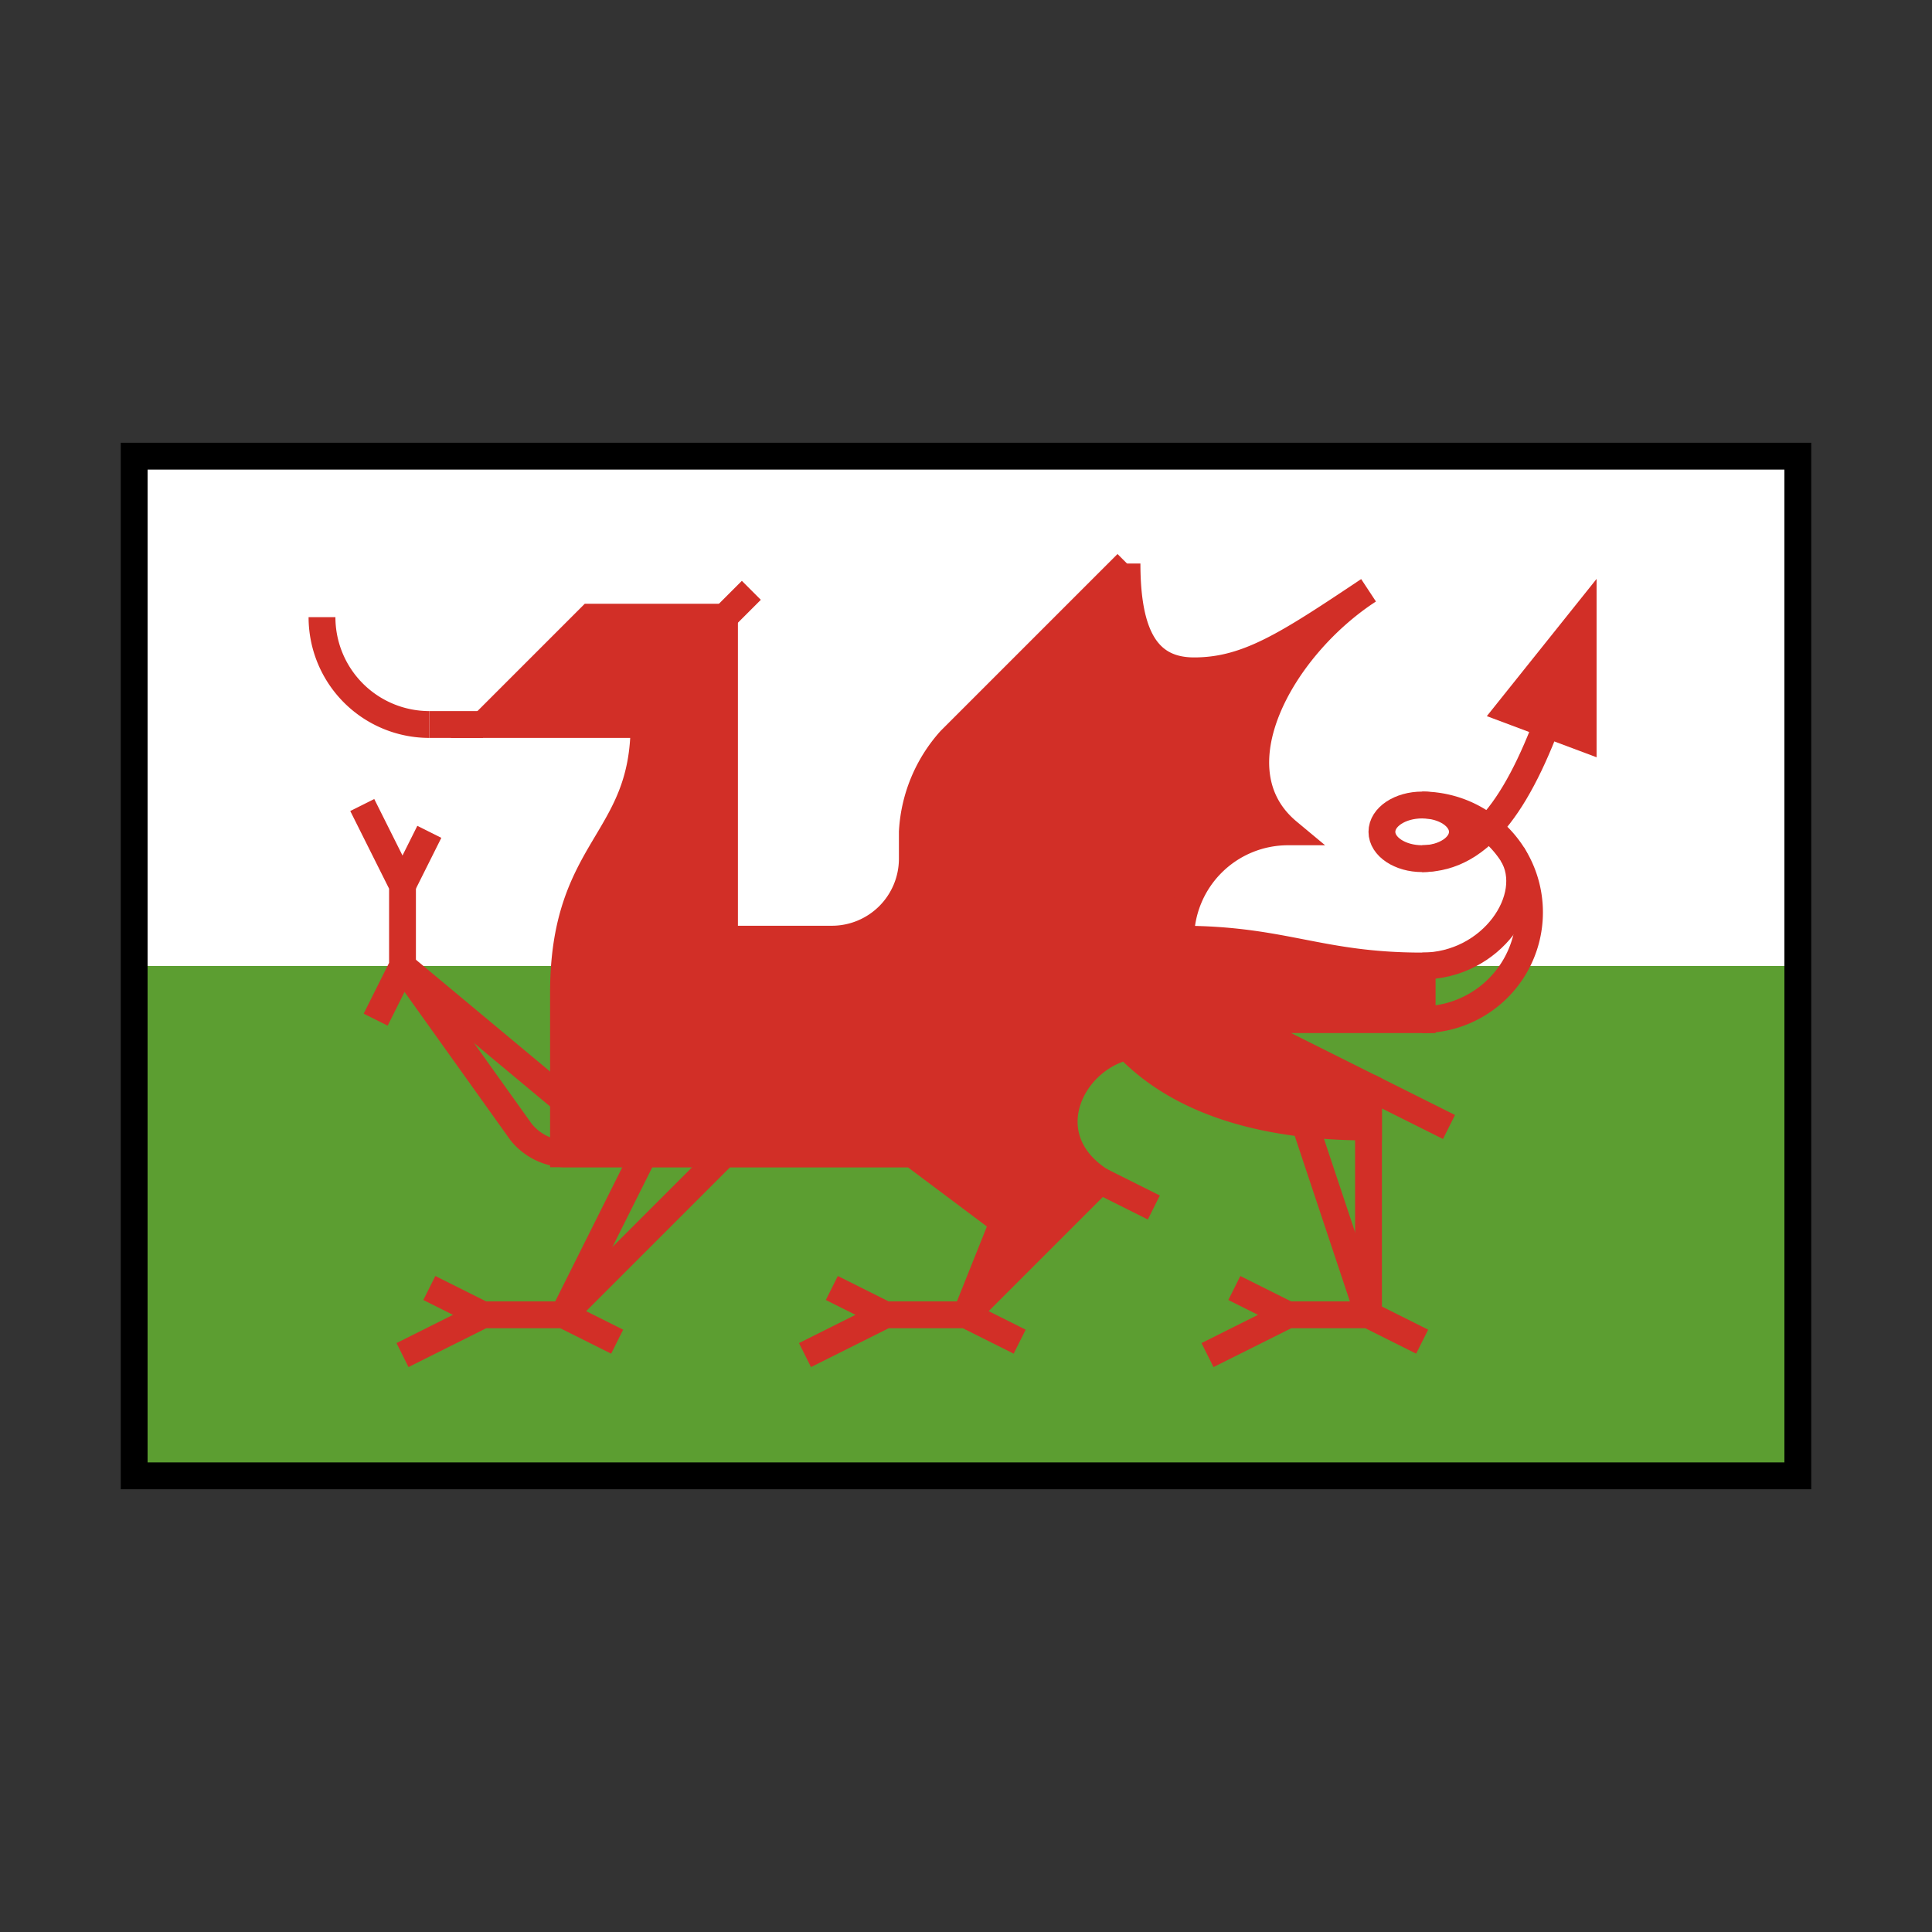 <svg id="emoji" viewBox="0 0 72 72" xmlns="http://www.w3.org/2000/svg">
  <rect x="0" y="0" width="72" height="72" fill="#333333" stroke="none"/>
  <g id="color">
    <rect x="5" y="17" width="62" height="38" fill="#5c9e31"/>
    <rect x="5" y="17" width="62" height="19" fill="#fff"/>
    <polygon fill="#d22f27" stroke="#d22f27" strokeLinecap="round" strokeLinejoin="round" strokeWidth="2" points="59 27.5 59 23 56.231 26.462 59 27.5"/>
    <ellipse cx="53" cy="31" rx="1.5" ry="1" fill="none" stroke="#d22f27" strokeLinecap="round" strokeLinejoin="round" strokeWidth="2"/>
    <path fill="none" stroke="#d22f27" strokeLinecap="round" strokeLinejoin="round" strokeWidth="2" d="M58,26c-1.283,3.724-2.744,6-5,6"/>
    <polyline fill="none" stroke="#d22f27" strokeLinecap="round" strokeLinejoin="round" strokeWidth="2" points="53 50 51 49 48 49 45 50.5"/>
    <line x1="48" x2="46" y1="49" y2="48" fill="none" stroke="#d22f27" strokeLinecap="round" strokeLinejoin="round" strokeWidth="2"/>
    <line x1="51" x2="48" y1="49" y2="40" fill="none" stroke="#d22f27" strokeLinecap="round" strokeLinejoin="round" strokeWidth="2"/>
    <polyline fill="none" stroke="#d22f27" strokeLinecap="round" strokeLinejoin="round" strokeWidth="2" points="38 50 36 49 33 49 30 50.5"/>
    <line x1="33" x2="31" y1="49" y2="48" fill="none" stroke="#d22f27" strokeLinecap="round" strokeLinejoin="round" strokeWidth="2"/>
    <polyline fill="none" stroke="#d22f27" strokeLinecap="round" strokeLinejoin="round" strokeWidth="2" points="23 50 21 49 18 49 15 50.5"/>
    <line x1="18" x2="16" y1="49" y2="48" fill="none" stroke="#d22f27" strokeLinecap="round" strokeLinejoin="round" strokeWidth="2"/>
    <line x1="21" x2="27" y1="49" y2="43" fill="none" stroke="#d22f27" strokeLinecap="round" strokeLinejoin="round" strokeWidth="2"/>
    <line x1="21" x2="24" y1="49" y2="43" fill="none" stroke="#d22f27" strokeLinecap="round" strokeLinejoin="round" strokeWidth="2"/>
    <polyline fill="none" stroke="#d22f27" strokeLinecap="round" strokeLinejoin="round" strokeWidth="2" points="14 38 15 36 15 33 13.5 30"/>
    <line x1="15" x2="16" y1="33" y2="31" fill="none" stroke="#d22f27" strokeLinecap="round" strokeLinejoin="round" strokeWidth="2"/>
    <line x1="15" x2="21" y1="36" y2="41" fill="none" stroke="#d22f27" strokeLinecap="round" strokeLinejoin="round" strokeWidth="2"/>
    <path fill="none" stroke="#d22f27" strokeLinecap="round" strokeLinejoin="round" strokeWidth="2" d="M12,23a4,4,0,0,0,4,4"/>
    <line x1="16" x2="18" y1="27" y2="27" fill="none" stroke="#d22f27" strokeLinecap="round" strokeLinejoin="round" strokeWidth="2"/>
    <path fill="#d22f27" stroke="#d22f27" strokeLinecap="round" strokeLinejoin="round" strokeWidth="2" d="M42,21l-6.586,6.586A5.565,5.565,0,0,0,34,31v1a3,3,0,0,1-3,3H27V23H22l-4,4h6c0,4.403-3,4.543-3,10v6H34l3.385,2.538L36,49l5-5c-2.5-1.619-1.118-4.5,1-5,2.338,2.447,6,3,9,3V40.5L46,38h7V36c-3.857,0-5.143-1-9-1a4,4,0,0,1,4-4c-2.796-2.327-.266-6.872,3-9-3,2-4.5,3-6.5,3-1.745,0-2.5-1.297-2.5-4"/>
    <line x1="41" x2="43" y1="44" y2="45" fill="none" stroke="#d22f27" strokeLinecap="round" strokeLinejoin="round" strokeWidth="2"/>
    <line x1="51" x2="51" y1="49" y2="40.5" fill="none" stroke="#d22f27" strokeLinecap="round" strokeLinejoin="round" strokeWidth="2"/>
    <line x1="51" x2="54" y1="40.5" y2="42" fill="none" stroke="#d22f27" strokeLinecap="round" strokeLinejoin="round" strokeWidth="2"/>
    <path fill="none" stroke="#d22f27" strokeLinecap="round" strokeLinejoin="round" strokeWidth="2" d="M53,36c2.591,0,4.327-2.553,3.366-4.162"/>
    <path fill="none" stroke="#d22f27" strokeLinecap="round" strokeLinejoin="round" strokeWidth="2" d="M53,30a4,4,0,0,1,0,8"/>
    <line x1="27" x2="28" y1="23" y2="22" fill="none" stroke="#d22f27" strokeLinecap="round" strokeLinejoin="round" strokeWidth="2"/>
    <path fill="none" stroke="#d22f27" strokeLinecap="round" strokeLinejoin="round" strokeWidth="2" d="M34,43H21a2.189,2.189,0,0,1-1.581-.814L15,36"/>
  </g>
  <g id="line">
    <rect x="5" y="17" width="62" height="38" fill="none" stroke="#000" strokeLinecap="round" strokeLinejoin="round" strokeWidth="2"/>
  </g>
</svg>
